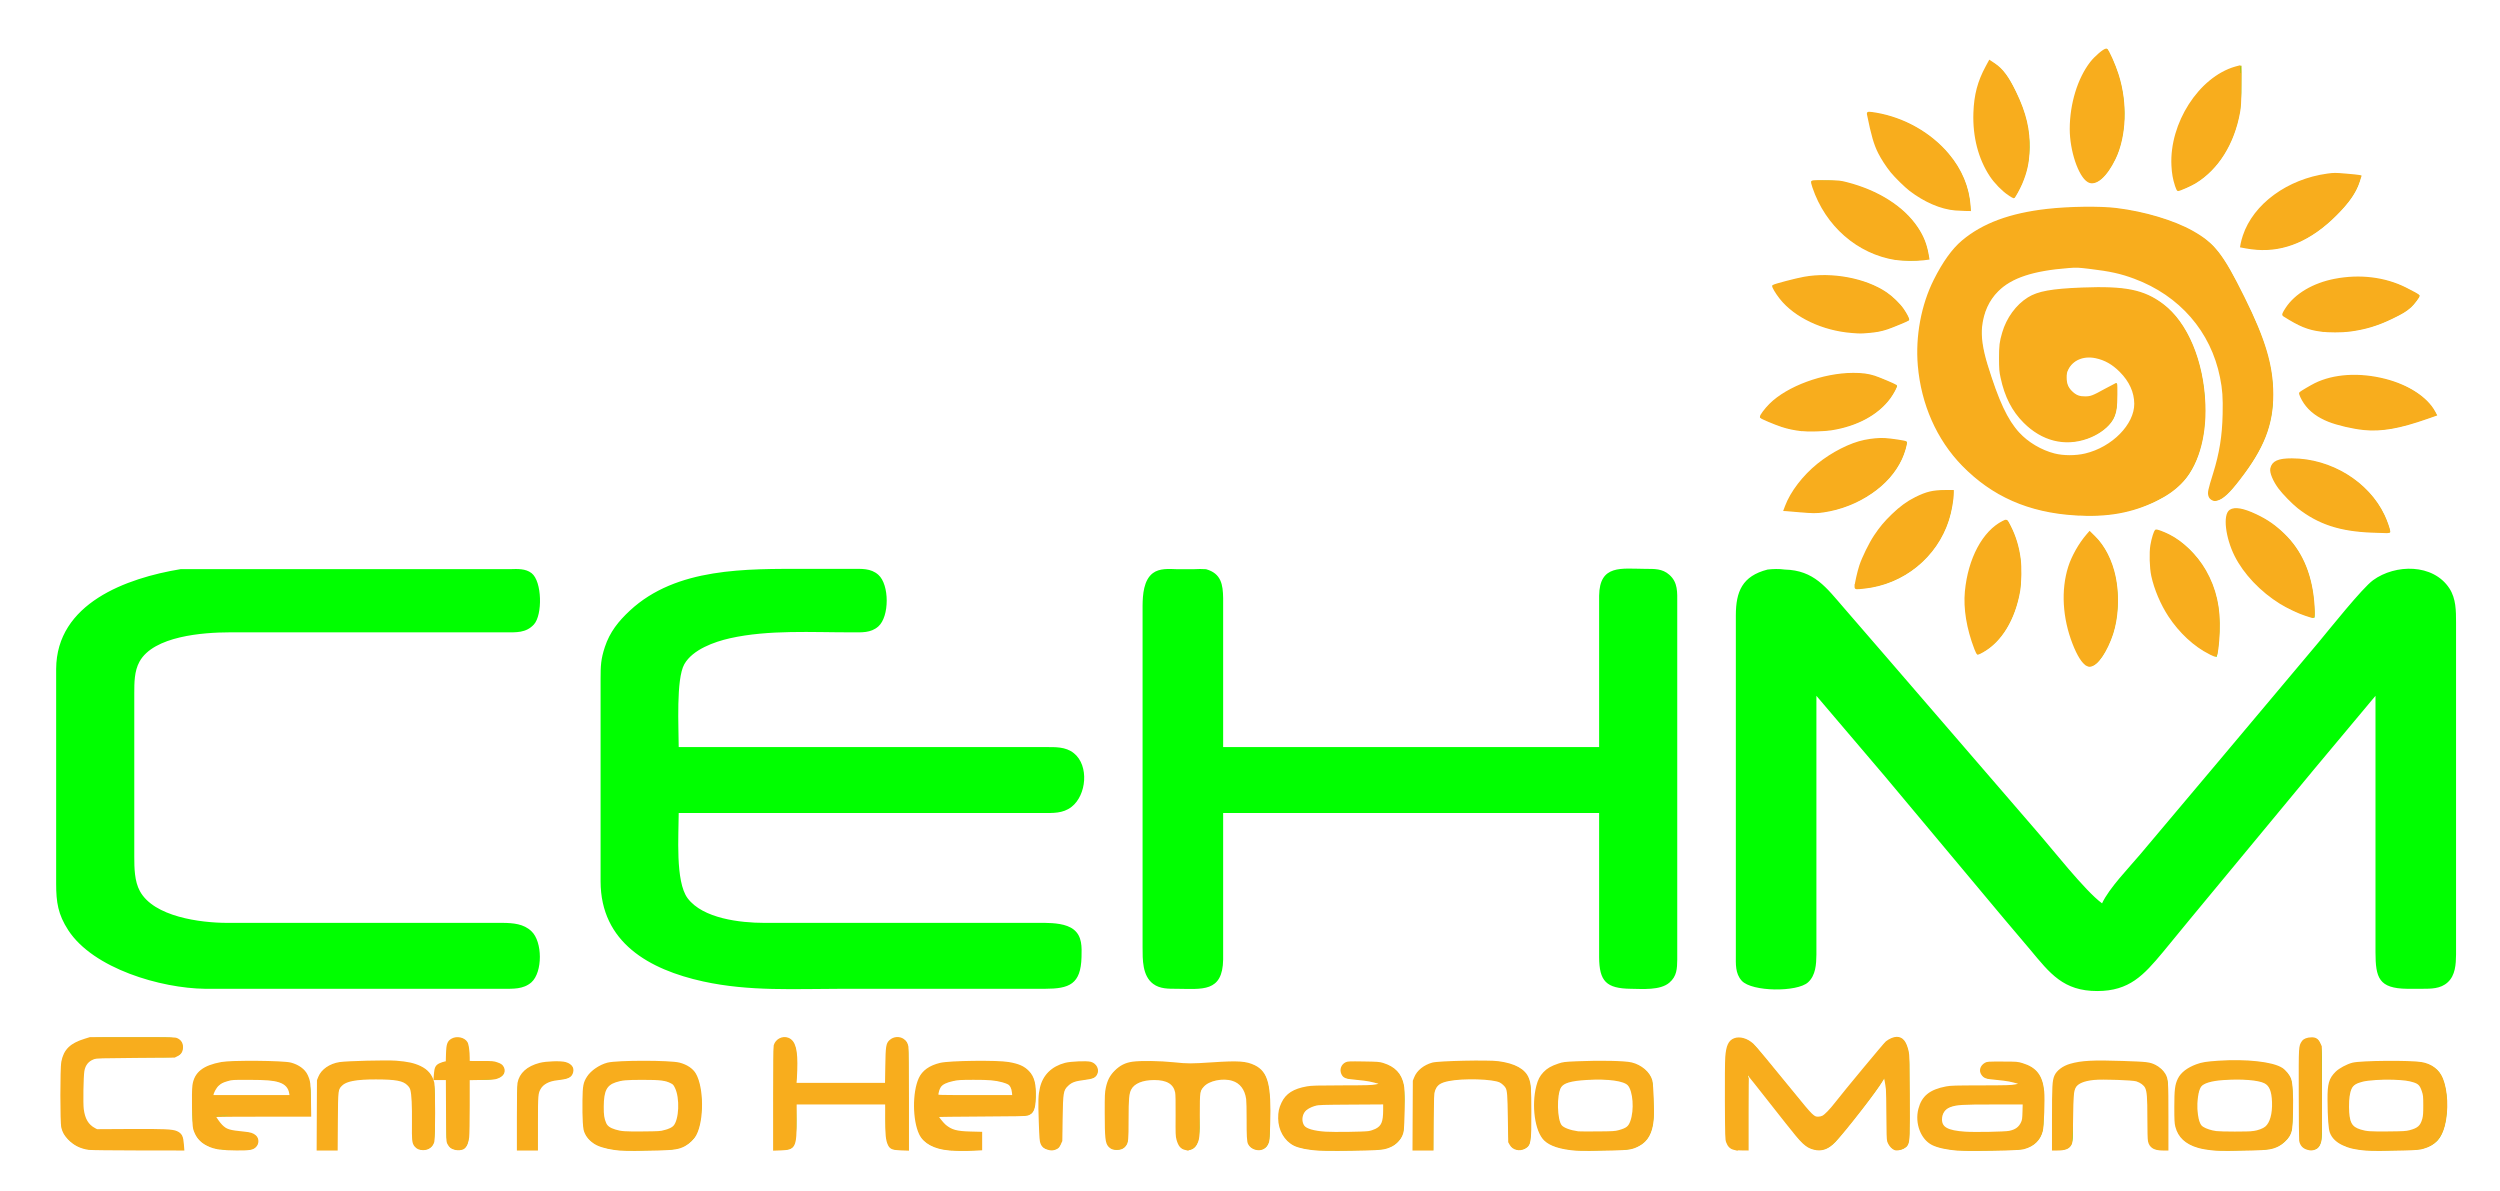 <?xml version="1.0" encoding="UTF-8" standalone="no"?>
<svg
   width="14.22in"
   height="6.777in"
   viewBox="0 0 1024 488"
   version="1.1"
   id="svg3"
   sodipodi:docname="logo.svg"
   inkscape:version="1.1.2 (76b9e6a115, 2022-02-25)"
   xmlns:inkscape="http://www.inkscape.org/namespaces/inkscape"
   xmlns:sodipodi="http://sodipodi.sourceforge.net/DTD/sodipodi-0.dtd"
   xmlns="http://www.w3.org/2000/svg"
   xmlns:svg="http://www.w3.org/2000/svg">
  <defs
     id="defs7">
    <linearGradient
       id="linearGradient2160"
       inkscape:swatch="solid">
      <stop
         style="stop-color:#f81d33;stop-opacity:1;"
         offset="0"
         id="stop2158" />
    </linearGradient>
  </defs>
  <sodipodi:namedview
     id="namedview5"
     pagecolor="#ffffff"
     bordercolor="#666666"
     borderopacity="1.0"
     inkscape:pageshadow="2"
     inkscape:pageopacity="0.0"
     inkscape:pagecheckerboard="0"
     inkscape:document-units="in"
     showgrid="false"
     inkscape:zoom="0.57875767"
     inkscape:cx="785.30277"
     inkscape:cy="258.31191"
     inkscape:window-width="1920"
     inkscape:window-height="1055"
     inkscape:window-x="1366"
     inkscape:window-y="0"
     inkscape:window-maximized="1"
     inkscape:current-layer="svg3" />
  <path
     id="Selection"
     fill="none"
     stroke="black"
     stroke-width="1"
     d="M 867.64,62.00            C 866.39,65.71 861.08,76.07 856.18,74.66              852.29,73.55 849.79,64.57 849.01,61.00              846.26,48.25 850.60,26.40 863.00,20.00              870.12,32.56 872.32,48.15 867.64,62.00 Z            M 826.22,39.00            C 832.77,52.93 833.49,67.81 825.00,81.00              810.63,73.26 806.48,52.94 809.67,38.00              810.79,32.73 812.38,29.62 815.00,25.00              820.88,27.92 823.52,33.26 826.22,39.00 Z            M 918.00,27.00            C 918.00,27.00 918.00,38.00 918.00,38.00              917.92,54.69 908.95,73.17 892.00,78.00              884.23,59.32 897.89,30.82 918.00,27.00 Z            M 807.00,86.00            C 803.99,86.00 800.96,86.12 798.00,85.48              785.35,82.78 773.31,71.85 768.47,60.00              766.92,56.19 765.78,50.14 765.00,46.00              785.50,47.72 806.80,64.39 807.00,86.00 Z            M 957.00,71.10            C 957.00,71.10 967.00,72.00 967.00,72.00              965.75,78.16 962.24,82.53 957.96,87.00              947.05,98.41 933.90,104.87 918.00,101.00              920.79,83.23 940.06,71.86 957.00,71.10 Z            M 753.00,74.22            C 769.19,76.99 788.38,88.16 790.00,106.00              767.72,109.99 747.80,95.49 742.00,74.22              745.67,74.00 749.36,73.86 753.00,74.22 Z            M 865.26,171.98            C 863.37,174.96 860.17,177.20 857.00,178.65              845.59,183.85 834.01,179.60 826.53,170.00              816.11,156.61 815.44,130.43 832.00,121.41              838.54,117.86 855.23,117.99 863.00,118.00              871.96,118.01 879.84,119.68 886.96,125.52              903.76,139.29 908.44,176.07 896.61,193.99              889.04,205.45 871.18,210.84 858.00,211.00              838.21,211.23 820.92,206.56 806.09,192.71              784.48,172.53 779.52,137.70 793.86,112.00              796.06,108.06 798.92,103.42 802.17,100.30              816.53,86.52 840.17,84.78 859.00,85.00              873.17,85.17 894.06,90.17 904.96,99.47              909.94,103.72 914.24,112.09 917.24,118.00              924.44,132.15 931.36,146.70 930.99,163.00              930.68,176.58 925.00,186.62 916.79,197.00              914.94,199.33 909.91,206.19 906.34,204.70              903.35,203.44 905.66,198.09 906.34,196.00              909.59,185.88 911.12,176.63 911.00,166.00              910.63,134.41 887.69,112.76 857.00,109.93              854.06,109.65 852.00,109.10 849.00,109.32              833.56,110.48 815.92,112.98 812.02,131.00              810.41,138.42 812.68,145.96 815.00,153.00              819.71,167.27 824.26,180.50 840.00,185.64              857.50,191.35 876.10,176.21 874.64,164.00              872.89,149.38 854.43,140.46 847.60,150.11              843.52,155.86 848.62,165.68 858.00,161.99              858.00,161.99 867.00,157.00 867.00,157.00              867.00,161.48 867.69,168.17 865.26,171.98 Z            M 746.00,113.01            C 759.60,112.71 776.24,117.50 782.00,131.00              778.01,132.69 773.25,134.97 769.00,135.68              753.72,138.23 732.97,131.74 726.00,117.00              733.31,115.08 738.09,113.19 746.00,113.01 Z            M 977.00,114.90            C 982.44,116.23 986.19,118.26 991.00,121.00              988.17,126.68 983.54,128.62 978.00,131.22              967.96,135.93 953.48,137.79 943.00,133.52              940.16,132.36 937.61,130.59 935.00,129.00              941.86,114.51 962.94,111.46 977.00,114.90 Z            M 760.00,153.01            C 767.58,153.19 770.33,155.13 777.00,158.00              770.20,173.94 748.58,178.88 733.00,175.48              728.99,174.61 724.79,172.61 721.00,171.00              726.79,159.31 747.57,152.73 760.00,153.01 Z            M 956.00,154.67            C 969.56,151.77 991.58,156.53 998.00,170.00              982.76,175.29 974.28,178.33 958.00,173.84              950.78,171.85 944.53,168.40 942.00,161.00              947.10,157.68 949.93,155.96 956.00,154.67 Z            M 764.00,180.46            C 770.80,179.12 774.38,179.79 781.00,181.00              778.33,197.98 759.19,209.33 743.00,209.96              743.00,209.96 731.00,209.00 731.00,209.00              734.82,195.91 750.76,183.08 764.00,180.46 Z            M 941.00,207.62            C 935.12,202.90 921.92,188.22 938.00,188.00              956.12,187.76 974.71,199.73 979.00,218.00              964.58,218.00 952.91,217.19 941.00,207.62 Z            M 790.00,201.79            C 793.34,200.84 796.57,201.00 800.00,201.00              799.93,222.87 781.88,240.93 760.00,241.00              761.33,225.14 774.30,206.25 790.00,201.79 Z            M 914.47,225.00            C 913.18,221.82 910.21,211.50 913.60,209.06              916.87,206.71 926.10,211.67 929.00,213.55              943.36,222.85 948.00,236.77 948.00,253.00              934.18,249.75 919.87,238.21 914.47,225.00 Z            M 805.08,246.00            C 805.08,234.21 810.20,217.64 822.00,213.00              833.97,232.31 826.26,261.57 810.00,268.00              807.10,261.38 805.08,253.27 805.08,246.00 Z            M 909.00,254.00            C 909.08,261.45 908.95,261.77 908.00,269.00              889.83,262.05 875.11,235.94 883.00,217.00              898.75,221.50 908.81,238.10 909.00,254.00 Z            M 865.56,259.00            C 864.52,262.50 860.32,272.80 856.06,272.80              852.30,272.80 848.97,263.06 848.04,260.00              843.50,245.13 845.09,229.55 856.00,218.00              867.36,226.95 869.48,245.83 865.56,259.00 Z            M 133.00,233.11            C 133.00,233.11 172.00,233.11 172.00,233.11              172.00,233.11 209.00,233.11 209.00,233.11              211.92,233.02 215.29,232.84 217.72,234.74              222.07,238.12 222.25,251.88 218.69,255.77              215.43,259.32 211.37,258.99 207.00,259.00              207.00,259.00 94.00,259.00 94.00,259.00              83.19,259.02 62.92,260.51 57.14,271.00              54.98,274.92 55.01,279.66 55.00,284.00              55.00,284.00 55.00,351.00 55.00,351.00              55.01,355.54 55.07,360.91 57.30,365.00              63.03,375.52 82.12,377.98 93.00,378.00              93.00,378.00 206.00,378.00 206.00,378.00              210.16,378.05 214.52,378.38 217.67,381.42              222.25,385.70 222.31,398.16 217.67,402.35              214.34,405.26 210.06,404.99 206.00,405.00              206.00,405.00 84.00,405.00 84.00,405.00              65.99,404.79 38.24,396.78 27.96,381.00              23.74,374.51 23.01,369.50 23.00,362.00              23.00,362.00 23.00,274.00 23.00,274.00              23.13,247.09 51.78,236.78 74.00,233.11              74.00,233.11 133.00,233.11 133.00,233.11 Z            M 281.65,367.91            C 287.91,376.26 303.27,377.98 313.00,378.00              313.00,378.00 389.00,378.00 389.00,378.00              389.00,378.00 428.00,378.00 428.00,378.00              431.70,378.05 436.76,378.35 439.77,380.72              443.31,383.50 443.09,387.94 442.99,392.00              442.71,403.15 438.01,404.98 428.00,405.00              428.00,405.00 345.00,405.00 345.00,405.00              325.69,405.00 306.99,406.16 288.00,401.99              265.95,397.14 246.04,386.06 246.00,361.00              246.00,361.00 246.00,278.00 246.00,278.00              246.01,272.81 246.08,270.04 247.75,265.00              249.79,258.84 253.30,254.47 258.00,250.09              277.07,232.35 305.74,233.00 330.00,233.00              330.00,233.00 349.00,233.00 349.00,233.00              352.85,233.01 356.67,232.67 359.77,235.43              364.34,239.48 364.34,252.52 359.77,256.57              356.67,259.33 352.85,258.99 349.00,259.00              332.71,259.03 314.86,257.87 299.00,261.42              292.60,262.86 283.70,266.03 280.30,272.04              276.85,278.14 278.00,298.19 278.00,306.00              278.00,306.00 428.00,306.00 428.00,306.00              432.14,306.01 436.43,305.74 439.87,308.51              446.18,313.59 445.04,325.72 438.90,330.49              435.33,333.26 431.25,332.99 427.00,333.00              427.00,333.00 278.00,333.00 278.00,333.00              278.00,341.85 276.53,361.07 281.65,367.91 Z            M 501.00,393.00            C 500.81,406.58 492.36,405.05 482.00,405.00              478.66,404.98 475.17,405.10 472.34,402.99              467.88,399.67 468.01,392.99 468.00,388.00              468.00,388.00 468.00,269.00 468.00,269.00              468.00,269.00 468.00,248.00 468.00,248.00              468.05,243.64 468.43,237.59 472.22,234.74              474.92,232.71 478.79,233.01 482.00,233.13              482.00,233.13 489.00,233.13 489.00,233.13              490.59,233.02 492.44,233.03 493.98,233.13              500.22,234.87 500.92,239.46 501.00,245.00              501.00,245.00 501.00,306.00 501.00,306.00              501.00,306.00 655.00,306.00 655.00,306.00              655.00,306.00 655.00,244.00 655.00,244.00              655.18,231.08 664.11,232.95 674.00,233.00              677.62,233.02 680.87,232.85 683.77,235.43              687.35,238.60 686.99,242.67 687.00,247.00              687.00,247.00 687.00,366.00 687.00,366.00              687.00,366.00 687.00,393.00 687.00,393.00              686.95,396.74 686.86,399.85 683.77,402.49              680.02,405.70 672.74,405.05 668.00,405.00              657.95,404.87 655.05,401.96 655.00,392.00              655.00,392.00 655.00,333.00 655.00,333.00              655.00,333.00 501.00,333.00 501.00,333.00              501.00,333.00 501.00,393.00 501.00,393.00 Z            M 744.00,338.00            C 744.00,338.00 744.00,391.00 744.00,391.00              743.95,394.95 743.72,399.49 740.58,402.35              736.12,406.43 717.58,406.25 713.43,401.72              710.67,398.71 711.01,394.79 711.00,391.00              711.00,391.00 711.00,269.00 711.00,269.00              711.00,269.00 711.00,252.00 711.00,252.00              711.02,242.34 713.58,235.93 724.00,233.28              726.15,233.03 728.79,232.94 731.00,233.28              743.09,233.57 748.02,240.64 755.28,249.00              755.28,249.00 772.58,269.00 772.58,269.00              772.58,269.00 833.85,340.00 833.85,340.00              840.46,347.52 853.95,364.84 861.00,370.00              863.90,363.76 871.92,355.52 876.58,350.00              876.58,350.00 908.58,312.00 908.58,312.00              908.58,312.00 949.75,263.00 949.75,263.00              954.17,257.70 967.54,240.89 972.01,237.64              981.15,230.98 996.63,230.80 1003.28,241.00              1006.01,245.20 1005.99,250.19 1006.00,255.00              1006.00,255.00 1006.00,370.00 1006.00,370.00              1006.00,370.00 1006.00,391.00 1006.00,391.00              1005.95,394.95 1005.72,399.49 1002.58,402.35              999.63,405.05 995.74,404.98 992.00,405.00              992.00,405.00 986.00,405.00 986.00,405.00              974.36,404.86 973.02,400.53 973.00,390.00              973.00,390.00 973.00,377.00 973.00,377.00              973.00,377.00 973.00,285.00 973.00,285.00              973.00,285.00 947.92,315.00 947.92,315.00              947.92,315.00 897.42,376.00 897.42,376.00              897.42,376.00 885.92,390.00 885.92,390.00              878.02,399.46 872.21,405.92 859.00,405.92              845.18,405.92 839.70,398.75 831.59,389.00              831.59,389.00 820.59,376.00 820.59,376.00              820.59,376.00 772.08,318.00 772.08,318.00              772.08,318.00 744.00,285.00 744.00,285.00              744.00,285.00 744.00,338.00 744.00,338.00 Z            M 41.00,471.00            C 36.14,470.94 31.84,470.45 28.23,466.78              24.67,463.17 25.01,459.65 25.00,455.00              25.00,455.00 25.00,441.00 25.00,441.00              25.01,432.27 26.48,427.73 36.00,425.53              38.38,424.98 40.58,425.01 43.00,425.00              43.00,425.00 68.00,425.00 68.00,425.00              70.95,425.06 74.71,425.00 74.71,429.00              74.71,430.16 74.33,431.24 73.40,431.98              71.82,433.23 67.98,433.00 66.00,433.00              66.00,433.00 44.00,433.00 44.00,433.00              41.42,433.04 38.42,433.00 36.31,434.74              33.78,436.83 34.02,440.04 34.00,443.00              33.96,449.61 31.91,460.32 40.00,462.86              41.83,463.08 45.04,463.00 47.00,462.86              47.00,462.86 67.00,462.86 67.00,462.86              69.15,463.03 72.52,462.89 74.01,464.74              75.18,466.19 74.98,469.21 75.00,471.00              75.00,471.00 41.00,471.00 41.00,471.00 Z            M 184.02,426.60            C 185.80,424.36 190.15,424.76 191.40,427.31              192.17,428.88 192.00,433.13 192.00,435.00              195.12,435.00 204.88,433.92 206.16,437.28              208.58,443.69 195.18,442.00 192.00,442.00              192.00,442.00 192.00,462.00 192.00,462.00              191.99,466.02 192.38,472.23 186.14,470.67              182.33,469.71 183.01,465.04 183.00,462.00              183.00,462.00 183.00,442.00 183.00,442.00              183.00,442.00 178.00,442.00 178.00,442.00              178.17,437.21 177.97,435.88 183.00,435.00              183.00,432.86 182.70,428.27 184.02,426.60 Z            M 317.00,433.00            C 317.02,430.10 316.57,426.23 320.14,425.33              328.53,423.23 326.00,439.24 326.00,444.00              326.00,444.00 363.00,444.00 363.00,444.00              363.00,440.80 362.59,429.55 363.74,427.29              365.02,424.77 369.19,424.34 370.98,426.60              372.15,428.08 371.99,431.18 372.00,433.00              372.00,433.00 372.00,471.00 372.00,471.00              370.05,470.99 366.28,471.26 364.74,470.01              362.06,467.84 363.00,455.63 363.00,452.00              363.00,452.00 326.00,452.00 326.00,452.00              326.00,455.48 326.92,467.99 324.40,469.98              322.81,471.24 318.99,470.99 317.00,471.00              317.00,471.00 317.00,433.00 317.00,433.00 Z            M 708.74,470.01            C 706.62,468.30 707.00,463.50 707.00,461.00              707.00,461.00 707.00,437.00 707.00,437.00              707.01,432.24 706.54,423.84 713.99,425.47              717.71,426.29 720.33,430.21 722.61,433.00              722.61,433.00 736.58,450.00 736.58,450.00              738.12,451.89 741.90,457.17 744.07,457.80              747.34,458.76 750.83,453.21 752.60,451.00              752.60,451.00 772.09,427.31 772.09,427.31              780.45,420.61 781.99,429.90 782.00,436.00              782.00,436.00 782.00,463.00 782.00,463.00              781.99,464.81 782.15,467.93 780.98,469.40              779.88,470.78 773.19,473.87 773.00,464.00              772.88,457.06 773.83,447.44 772.00,441.00              769.06,446.58 758.45,459.56 754.00,465.00              751.02,468.63 748.23,471.91 743.00,470.68              738.88,469.71 735.93,465.16 733.40,462.00              733.40,462.00 716.00,440.00 716.00,440.00              716.00,440.00 716.00,471.00 716.00,471.00              714.05,470.99 710.28,471.26 708.74,470.01 Z            M 951.00,435.00            C 951.00,435.00 951.00,464.00 951.00,464.00              950.92,467.86 950.31,471.96 945.14,470.67              941.85,469.84 942.06,466.74 942.00,464.00              942.00,464.00 942.00,438.00 942.00,438.00              942.00,434.01 941.20,429.37 943.60,426.02              951.37,422.79 950.99,429.61 951.00,435.00 Z            M 102.85,464.31            C 104.86,464.92 106.20,466.56 105.34,468.70              104.29,471.34 100.31,470.98 98.00,471.00              92.44,471.03 85.68,471.07 81.57,466.61              78.03,462.76 78.99,455.03 79.00,450.00              79.00,447.20 78.79,443.60 80.17,441.10              84.72,432.91 102.78,434.99 111.00,435.00              115.48,435.01 120.07,434.85 123.77,437.85              128.45,441.63 127.00,451.45 127.00,457.00              127.00,457.00 88.00,457.00 88.00,457.00              92.30,465.78 97.83,462.80 102.85,464.31 Z            M 130.00,447.00            C 130.06,443.25 130.05,440.42 133.23,437.85              136.93,434.85 141.52,435.01 146.00,435.00              154.37,434.99 172.33,432.62 176.69,441.04              178.18,443.92 178.00,447.82 178.00,451.00              178.01,454.29 178.41,466.43 177.26,468.71              175.98,471.23 171.81,471.66 170.02,469.40              168.77,467.81 169.00,463.99 169.00,462.00              168.99,458.49 169.58,447.82 167.98,445.28              166.65,443.17 164.31,442.51 162.00,442.19              157.45,441.56 142.77,441.08 139.74,444.51              137.68,446.84 138.00,451.06 138.00,454.00              138.00,454.00 138.00,471.00 138.00,471.00              138.00,471.00 130.00,471.00 130.00,471.00              130.00,471.00 130.00,447.00 130.00,447.00 Z            M 212.00,448.00            C 212.06,444.22 212.13,441.20 215.23,438.51              218.73,435.46 225.49,434.66 229.98,435.06              232.51,435.28 235.64,436.44 234.34,439.70              232.76,443.68 225.57,440.29 221.60,445.28              219.71,447.65 220.01,451.13 220.00,454.00              220.00,454.00 220.00,471.00 220.00,471.00              220.00,471.00 212.00,471.00 212.00,471.00              212.00,471.00 212.00,448.00 212.00,448.00 Z            M 272.00,435.00            C 276.14,435.05 280.45,435.34 283.67,438.42              288.56,443.24 288.45,461.84 283.67,466.78              279.64,471.05 274.43,470.99 269.00,471.00              261.44,471.01 248.09,472.36 242.23,467.35              239.09,464.68 239.06,461.80 239.00,458.00              238.86,447.58 236.86,439.42 249.00,435.53              254.39,434.64 266.06,434.93 272.00,435.00 Z            M 378.28,466.78            C 373.60,461.89 373.47,444.10 378.28,439.27              382.35,435.18 388.62,435.01 394.00,435.00              400.74,434.99 414.62,433.78 419.89,437.70              421.47,438.87 422.54,440.18 423.26,442.02              424.29,444.63 424.76,454.11 422.40,455.98              420.92,457.15 417.82,456.99 416.00,457.00              416.00,457.00 384.00,457.00 384.00,457.00              388.32,464.57 394.18,463.99 402.00,464.00              402.00,464.00 402.00,471.00 402.00,471.00              394.69,471.00 383.69,472.44 378.28,466.78 Z            M 447.57,435.52            C 449.66,436.62 450.21,439.48 448.39,440.98              446.12,442.85 440.03,440.97 436.60,445.28              434.19,448.30 435.01,457.95 435.00,462.00              434.99,466.02 435.38,472.23 429.14,470.67              425.57,469.77 426.02,465.90 426.00,463.00              425.92,451.51 422.83,438.98 437.00,435.52              439.43,435.13 445.42,434.49 447.57,435.52 Z            M 488.00,436.07            C 488.00,436.07 505.00,435.00 505.00,435.00              509.50,435.06 514.24,435.52 517.28,439.34              520.88,443.87 520.01,455.22 520.00,461.00              520.00,463.26 520.25,467.63 518.83,469.43              517.06,471.66 512.84,471.22 511.60,468.69              510.59,466.63 511.05,455.09 511.00,452.00              510.75,438.71 496.58,441.27 493.31,444.43              490.64,447.02 491.01,450.60 491.00,454.00              490.99,458.70 493.29,472.71 485.14,470.67              480.37,469.47 482.01,457.02 482.00,453.00              481.99,450.31 482.32,446.64 480.40,444.51              477.00,440.74 466.72,441.35 463.60,445.28              461.19,448.30 462.01,457.95 462.00,462.00              461.99,465.47 462.71,470.40 457.99,470.80              456.56,470.93 455.10,470.60 454.17,469.43              452.75,467.63 453.00,463.26 453.00,461.00              452.98,451.03 450.61,439.63 462.00,435.56              472.78,433.67 485.15,436.38 488.00,436.07 Z            M 551.31,441.40            C 548.78,440.15 548.78,436.85 551.31,435.36              552.85,434.84 557.17,434.98 559.00,435.36              561.13,435.03 562.88,435.06 565.00,435.36              577.47,437.88 575.05,448.26 575.00,458.00              574.98,461.48 575.19,464.88 572.57,467.58              569.13,471.13 563.55,470.99 559.00,471.00              551.83,471.01 535.88,472.10 530.04,469.00              521.84,464.65 522.09,451.65 529.10,447.41              537.50,442.35 555.66,446.94 566.00,444.00              557.45,441.23 553.28,442.37 551.31,441.40 Z            M 579.00,447.00            C 579.06,443.25 579.05,440.42 582.23,437.85              585.93,434.85 590.52,435.01 595.00,435.00              603.37,434.99 621.33,432.62 625.69,441.04              627.18,443.92 627.00,447.82 627.00,451.00              627.01,454.29 627.41,466.43 626.26,468.71              624.98,471.23 620.81,471.66 619.02,469.40              617.77,467.81 618.00,463.99 618.00,462.00              617.99,458.49 618.58,447.82 616.98,445.28              615.65,443.17 613.31,442.51 611.00,442.19              606.45,441.56 591.77,441.08 588.74,444.51              586.68,446.84 587.00,451.06 587.00,454.00              587.00,454.00 587.00,471.00 587.00,471.00              587.00,471.00 579.00,471.00 579.00,471.00              579.00,471.00 579.00,447.00 579.00,447.00 Z            M 668.00,435.46            C 670.49,435.96 672.98,437.29 674.69,439.21              676.91,441.71 676.94,443.85 677.00,447.00              677.16,456.06 679.37,467.70 668.00,470.47              665.51,471.08 662.57,471.00 660.00,471.00              652.23,471.01 639.29,472.36 633.14,467.35              627.64,462.87 627.49,445.58 631.70,440.21              633.88,437.42 636.77,436.49 640.00,435.46              644.16,434.85 664.26,434.53 668.00,435.46 Z            M 813.31,441.40            C 810.78,440.15 810.78,436.85 813.31,435.60              814.85,434.84 819.17,434.98 821.00,435.00              823.50,435.03 825.54,435.08 828.00,435.68              839.23,438.42 837.12,448.97 837.00,458.00              836.95,461.47 836.87,464.74 834.35,467.44              830.88,471.17 825.66,470.99 821.00,471.00              813.19,471.01 797.42,472.32 791.04,468.47              784.04,464.24 783.84,451.59 791.04,447.41              799.88,442.29 817.46,447.00 828.00,444.00              819.45,441.23 815.28,442.37 813.31,441.40 Z            M 841.00,449.00            C 841.00,446.22 840.79,442.58 842.17,440.11              846.20,432.90 864.48,434.99 872.00,435.00              876.25,435.01 881.26,434.86 884.77,437.70              888.41,440.64 887.99,444.80 888.00,449.00              888.00,449.00 888.00,471.00 888.00,471.00              886.17,470.98 883.09,471.16 881.60,469.98              879.62,468.41 880.00,464.30 880.00,462.00              879.99,458.49 880.58,447.82 878.98,445.28              876.67,441.61 870.78,442.01 867.00,442.00              862.42,441.99 852.75,440.95 850.02,445.28              848.33,447.96 849.07,460.17 849.00,464.00              848.96,465.95 849.10,468.63 847.40,469.98              845.91,471.16 842.83,470.98 841.00,471.00              841.00,471.00 841.00,449.00 841.00,449.00 Z            M 935.77,438.42            C 937.23,439.75 938.05,441.11 938.57,443.00              939.23,445.40 939.23,460.60 938.57,463.00              938.05,464.89 937.23,466.25 935.77,467.58              931.94,471.10 926.84,470.99 922.00,471.00              914.16,471.01 901.37,472.37 895.13,467.35              890.67,463.77 891.01,459.16 891.00,454.00              890.98,443.81 890.88,438.85 902.00,435.53              909.23,434.35 930.42,433.50 935.77,438.42 Z            M 987.00,435.00            C 991.22,435.05 995.28,435.34 998.43,438.56              1003.67,443.88 1003.54,462.60 997.86,467.58              993.86,471.09 988.96,470.99 984.00,471.00              976.44,471.01 963.09,472.36 957.23,467.35              954.09,464.68 954.06,461.80 954.00,458.00              953.85,447.11 951.38,439.30 964.00,435.53              969.38,434.65 981.07,434.93 987.00,435.00 Z            M 116.69,444.14            C 114.14,442.29 109.07,442.04 106.00,442.00              99.15,441.92 88.48,440.38 87.00,449.00              87.00,449.00 119.00,449.00 119.00,449.00              118.63,446.84 118.66,445.56 116.69,444.14 Z            M 248.67,445.30            C 246.34,448.06 246.21,458.65 248.67,461.28              251.28,463.92 257.55,463.98 261.00,464.00              265.01,464.02 272.38,464.26 275.69,461.86              279.13,459.37 278.97,446.46 275.69,443.85              272.28,441.15 259.48,441.85 255.00,442.30              252.56,442.84 250.30,443.22 248.67,445.30 Z            M 413.43,444.16            C 411.84,442.85 407.08,442.23 405.00,442.09              400.58,441.78 388.67,441.29 385.60,444.56              384.26,445.98 384.29,447.24 384.00,449.00              384.00,449.00 415.00,449.00 415.00,449.00              414.85,447.17 415.00,445.46 413.43,444.16 Z            M 639.60,444.72            C 637.26,447.10 637.26,458.90 639.60,461.28              642.16,463.89 648.54,463.98 652.00,464.00              655.95,464.02 663.34,464.28 666.63,461.86              670.01,459.29 670.10,446.52 666.63,443.93              663.16,441.26 650.53,441.85 646.00,442.30              643.85,442.73 641.22,443.08 639.60,444.72 Z            M 901.60,444.72            C 899.20,447.16 899.20,458.84 901.60,461.28              904.16,463.89 910.54,463.98 914.00,464.00              917.99,464.02 924.48,464.34 927.85,462.07              931.97,459.30 932.50,447.00 928.57,443.93              925.13,441.25 912.47,441.85 908.00,442.30              905.85,442.73 903.22,443.08 901.60,444.72 Z            M 963.67,444.72            C 961.34,447.22 961.17,458.81 963.67,461.28              966.16,463.89 972.54,463.98 976.00,464.00              980.01,464.02 987.38,464.26 990.69,461.86              994.14,459.36 994.06,446.49 990.69,443.93              987.16,441.26 974.53,441.85 970.00,442.30              967.86,442.73 965.33,443.07 963.67,444.72 Z            M 546.00,452.00            C 541.64,452.06 533.68,452.21 533.20,458.00              533.07,459.49 533.41,460.86 534.57,461.86              537.88,464.70 550.43,464.02 555.00,464.00              558.28,463.98 563.01,464.14 565.40,461.49              567.43,459.24 567.00,454.87 567.00,452.00              567.00,452.00 546.00,452.00 546.00,452.00 Z            M 808.00,452.00            C 805.12,452.04 799.67,452.28 797.31,453.98              794.97,455.68 794.23,459.85 796.57,461.86              799.87,464.70 812.43,464.02 817.00,464.00              820.28,463.98 824.89,464.18 827.26,461.49              829.33,459.15 828.99,454.94 829.00,452.00              829.00,452.00 808.00,452.00 808.00,452.00 Z"
     style="fill:#00ff00;fill-opacity:1;stroke-width:0;stroke-miterlimit:4;stroke-dasharray:none" />
  <path
     style="fill:#F8AD1D;fill-opacity:1;stroke:#F8AD1D;stroke-width:1.2;stroke-miterlimit:4;stroke-dasharray:none"
     d="m 48.612,627.385 c -4.567,-0.65 -8.073,-2.426 -11.093,-5.617 -1.931,-2.041 -2.793,-3.559 -3.447,-6.068 -0.663,-2.547 -0.666,-32.245 -0.004,-35.709 1.238,-6.47 4.585,-9.746 12.423,-12.159 l 2.726,-0.839 23.17,-7.2e-4 c 22.567,-6.9e-4 23.202,0.015 24.378,0.605 1.702,0.854 2.578,2.287 2.578,4.214 0,2.186 -0.766,3.491 -2.595,4.418 l -1.494,0.757 -21.202,0.164 c -18.751,0.145 -21.377,0.222 -22.718,0.671 -3.28,1.098 -5.258,3.476 -5.856,7.04 -0.511,3.047 -0.75,17.793 -0.338,20.899 0.738,5.565 2.675,8.816 6.464,10.842 l 1.247,0.667 17.87,-0.1 c 18.811,-0.105 23.422,0.094 25.688,1.113 2.418,1.087 3.098,2.424 3.423,6.728 l 0.204,2.708 -24.804,-0.037 c -13.642,-0.02 -25.622,-0.153 -26.621,-0.296 z"
     id="path5963"
     transform="matrix(0.75,0,0,0.75,0,-7.2893897e-4)" />
  <path
     style="fill:#f8ad1d;fill-opacity:1;stroke:none;stroke-width:1.2;stroke-miterlimit:4;stroke-dasharray:none;stroke-opacity:1"
     d="m 70.571,627.408 c -25.282,-0.191 -24.315,-0.116 -28.319,-2.205 -2.307,-1.203 -6.162,-5.005 -7.072,-6.973 -1.061,-2.294 -1.199,-3.664 -1.409,-13.986 -0.267,-13.118 0.154,-23.849 1.037,-26.45 1.665,-4.902 4.743,-7.492 11.556,-9.724 l 2.901,-0.95 23.298,0.086 c 7.761,0.029 12.961,0.053 16.481,0.095 6.288,0.075 7.215,0.208 7.799,0.528 1.359,0.743 2.156,2.23 2.276,3.753 0.098,1.245 -0.255,2.513 -1.123,3.419 -1.756,1.833 -1.077,1.776 -24.559,2.052 l -21.515,0.252 -1.723,0.843 c -2.027,0.991 -3.634,2.745 -4.312,4.703 -0.7,2.021 -1.051,7.045 -1.056,15.121 -0.005,7.666 0.333,10.37 1.663,13.31 1.049,2.317 2.11,3.563 4.196,4.926 l 1.855,1.212 19.235,0.009 c 10.579,0.005 20.221,0.137 21.426,0.294 3.019,0.392 4.608,1.086 5.51,2.995 0.554,1.173 0.849,2.805 1.055,5.107 l 0.17,1.893 -3.251,-0.068 c -0.392,-0.008 -1.262,-0.02 -2.514,-0.034 -4.464,-0.051 -13.783,-0.133 -23.604,-0.207 z"
     id="path6076"
     sodipodi:nodetypes="cssssscsssssscssssscssssccscc"
     transform="matrix(0.75,0,0,0.75,0,-7.2893897e-4)" />
  <path
     style="fill:#f8ad1d;fill-opacity:1;stroke:#f8ad1d;stroke-width:1.2;stroke-miterlimit:4;stroke-dasharray:none"
     d="m 120.395,627.274 c -3.383,-0.537 -4.811,-0.969 -7.231,-2.187 -3.606,-1.816 -5.866,-4.579 -7.078,-8.652 -0.62,-2.086 -0.915,-19.972 -0.39,-23.684 0.957,-6.771 5.482,-10.368 15.305,-12.166 5.658,-1.036 33.697,-0.8 37.808,0.318 4.078,1.109 7.293,3.463 8.626,6.317 1.513,3.239 1.669,4.407 1.8,13.467 l 0.124,8.556 h -26.072 c -14.34,0 -26.072,0.084 -26.072,0.188 0,0.555 2.387,3.988 3.654,5.255 2.623,2.623 4.151,3.101 12.564,3.929 3.326,0.327 4.71,0.777 5.959,1.934 1.492,1.383 1.507,3.868 0.033,5.407 -1.422,1.485 -3.085,1.766 -10.225,1.733 -3.517,-0.017 -7.469,-0.202 -8.804,-0.414 z m 38.179,-30.071 c -0.481,-3.389 -2.491,-5.61 -6.078,-6.718 -3.371,-1.041 -6.865,-1.328 -16.502,-1.357 -8.752,-0.026 -9.363,0.009 -11.613,0.661 -2.918,0.845 -3.824,1.304 -5.413,2.736 -1.282,1.156 -2.963,4.238 -2.963,5.435 l -2.4e-4,0.681 h 21.387 21.387 z"
     id="path6115"
     transform="matrix(0.75,0,0,0.75,0,-7.2893897e-4)" />
  <path
     style="fill:#f8ad1d;fill-opacity:1;stroke:#f8ad1d;stroke-width:1.2;stroke-miterlimit:4;stroke-dasharray:none"
     d="m 173.615,608.864 0.087,-18.854 0.709,-1.756 c 1.546,-3.831 5.931,-6.839 11.129,-7.634 4.037,-0.617 25.652,-1.152 30.717,-0.76 6.287,0.487 9.771,1.248 13.185,2.882 3.875,1.853 6.138,4.587 7.146,8.631 0.595,2.387 0.604,30.107 0.011,32.105 -0.756,2.546 -2.786,4.035 -5.501,4.035 -1.875,0 -3.265,-0.593 -4.213,-1.797 -1.276,-1.622 -1.396,-2.777 -1.304,-12.572 0.088,-9.44 -0.196,-15.287 -0.875,-17.982 -0.277,-1.1 -0.753,-1.875 -1.781,-2.904 -2.596,-2.596 -6.592,-3.355 -17.724,-3.365 -10.74,-0.01 -16.288,1.033 -18.788,3.533 -2.379,2.379 -2.378,2.372 -2.494,19.921 l -0.102,15.371 h -5.144 -5.144 z"
     id="path6154"
     transform="matrix(0.75,0,0,0.75,0,-7.2893897e-4)" />
  <path
     style="fill:#f8ad1d;fill-opacity:1;stroke:#f8ad1d;stroke-width:1.2;stroke-miterlimit:4;stroke-dasharray:none"
     d="m 248.285,627.305 c -1.697,-0.475 -2.48,-1.12 -3.364,-2.768 -0.639,-1.192 -0.651,-1.492 -0.735,-18.248 l -0.085,-17.037 h -3.367 -3.367 l 0.201,-2.615 c 0.269,-3.504 0.799,-4.552 2.744,-5.432 0.845,-0.382 2.03,-0.784 2.635,-0.894 l 1.099,-0.199 0.126,-4.444 c 0.152,-5.349 0.632,-6.733 2.749,-7.931 2.588,-1.465 6.513,-0.606 7.869,1.722 0.62,1.064 1.136,4.816 1.139,8.285 l 0.002,2.272 6.739,0.005 c 6.399,0.005 6.846,0.043 8.854,0.757 1.641,0.584 2.269,0.983 2.802,1.781 1.54,2.309 0.524,4.603 -2.582,5.827 -1.577,0.621 -2.349,0.692 -8.771,0.803 l -7.042,0.121 -0.002,14.586 c -0.001,8.022 -0.134,15.733 -0.295,17.136 -0.324,2.815 -1.22,4.969 -2.428,5.837 -1.024,0.736 -3.174,0.927 -4.922,0.438 z"
     id="path6193"
     transform="matrix(0.75,0,0,0.75,0,-7.2893897e-4)" />
  <path
     style="fill:#f8ad1d;fill-opacity:1;stroke:#f8ad1d;stroke-width:1.2;stroke-miterlimit:4;stroke-dasharray:none"
     d="m 282.889,610.509 c 0,-11.12 0.117,-17.84 0.33,-18.994 0.947,-5.122 4.932,-8.71 11.634,-10.474 3.483,-0.917 11.421,-1.165 13.931,-0.435 3.333,0.969 4.561,3.138 3.291,5.813 -0.802,1.69 -2.659,2.374 -8.125,2.991 -4.27,0.482 -7.599,2.255 -9.125,4.859 -1.542,2.631 -1.628,3.642 -1.633,19.137 l -0.005,14.311 h -5.149 -5.149 z"
     id="path6232"
     transform="matrix(0.75,0,0,0.75,0,-7.2893897e-4)" />
  <path
     style="fill:#f8ad1d;fill-opacity:1;stroke:#f8ad1d;stroke-width:1.2;stroke-miterlimit:4;stroke-dasharray:none"
     d="m 339.225,627.817 c -4.938,-0.353 -10.037,-1.479 -12.932,-2.857 -2.616,-1.245 -5.015,-3.525 -6.164,-5.859 -0.845,-1.716 -0.969,-2.339 -1.245,-6.261 -0.169,-2.396 -0.253,-7.695 -0.186,-11.776 0.133,-8.195 0.408,-9.654 2.407,-12.793 1.995,-3.131 6.635,-6.295 10.787,-7.354 5.249,-1.34 34.007,-1.344 39.114,-0.006 3.918,1.027 7.003,3.098 8.515,5.719 4.279,7.413 4.397,25.159 0.219,32.996 -1.078,2.023 -3.658,4.535 -5.905,5.751 -3.114,1.685 -5.505,2.069 -14.621,2.349 -8.076,0.248 -17.204,0.29 -19.99,0.091 z m 23.676,-10.027 c 2.708,-0.741 4.377,-1.54 5.31,-2.54 3.279,-3.516 3.799,-15.659 0.918,-21.454 -0.873,-1.755 -1.163,-2.061 -2.678,-2.819 -3.011,-1.507 -5.781,-1.838 -15.414,-1.843 -9.016,-0.005 -11.568,0.228 -14.932,1.361 -5.256,1.771 -6.924,5.055 -6.981,13.75 -0.032,4.771 0.252,6.695 1.375,9.304 0.784,1.823 2.382,2.974 5.395,3.888 3.346,1.015 5.287,1.152 15.144,1.069 8.6,-0.072 9.77,-0.142 11.864,-0.716 z"
     id="path6271"
     transform="matrix(0.75,0,0,0.75,0,-7.2893897e-4)" />
  <path
     style="fill:#f8ad1d;fill-opacity:1;stroke:#f8ad1d;stroke-width:1.2;stroke-miterlimit:4;stroke-dasharray:none"
     d="m 422.822,599.965 c 10e-4,-18.206 0.11,-28.215 0.315,-28.952 0.854,-3.076 4.322,-4.858 7.206,-3.704 3.606,1.443 4.834,6.147 4.464,17.097 -0.115,3.415 -0.284,6.516 -0.376,6.891 l -0.167,0.681 h 24.831 24.831 l 0.158,-9.616 c 0.18,-10.993 0.38,-12.294 2.14,-13.907 1.916,-1.755 4.841,-2.012 6.907,-0.606 1.405,0.957 2.035,1.963 2.379,3.802 0.191,1.021 0.306,11.825 0.306,28.886 v 27.254 l -3.71,-0.138 c -4.521,-0.169 -5.67,-0.614 -6.612,-2.56 -1.151,-2.377 -1.468,-5.437 -1.479,-14.261 l -0.011,-8.253 -24.76,3e-4 -24.76,3e-4 -0.004,9.01 c -0.007,14.79 -0.499,15.785 -7.947,16.063 l -3.71,0.138 0.002,-27.826 z"
     id="path6310"
     transform="matrix(0.75,0,0,0.75,0,-7.2893897e-4)" />
  <path
     style="fill:#f8ad1d;fill-opacity:1;stroke:#f8ad1d;stroke-width:1.2;stroke-miterlimit:4;stroke-dasharray:none"
     d="m 518.294,627.696 c -7.964,-0.77 -13.5,-3.756 -15.766,-8.504 -3.587,-7.515 -3.69,-22.558 -0.207,-30.166 1.811,-3.955 5.499,-6.587 11.177,-7.975 5.039,-1.232 30.97,-1.555 37.306,-0.464 5.427,0.934 8.216,2.169 10.717,4.746 2.824,2.91 3.845,6.957 3.572,14.164 -0.236,6.231 -1.112,8.236 -4.008,9.172 -0.937,0.303 -6.656,0.416 -25.215,0.498 -13.202,0.058 -24.001,0.202 -23.999,0.318 0.011,0.516 3.066,4.295 4.27,5.281 3.448,2.825 6.24,3.59 13.822,3.786 l 5.83,0.151 v 4.461 4.461 l -3.682,0.198 c -4.581,0.246 -10.52,0.192 -13.818,-0.127 z m 34.972,-31.011 c -0.223,-2.388 -1.071,-4.139 -2.401,-4.962 -0.55,-0.34 -2.02,-0.893 -3.265,-1.23 -4.102,-1.108 -7.346,-1.388 -15.895,-1.375 -7.199,0.011 -8.536,0.091 -11.171,0.663 -3.799,0.825 -6.028,1.902 -7.154,3.456 -0.796,1.099 -1.514,3.382 -1.514,4.813 0,0.58 0.377,0.591 20.791,0.591 h 20.791 z"
     id="path6349"
     transform="matrix(0.75,0,0,0.75,0,-7.2893897e-4)" />
  <path
     style="fill:#f8ad1d;fill-opacity:1;stroke:#f8ad1d;stroke-width:1.2;stroke-miterlimit:4;stroke-dasharray:none"
     d="m 572.285,627.296 c -1.908,-0.598 -2.761,-1.31 -3.41,-2.848 -0.531,-1.259 -0.644,-2.65 -0.971,-12.001 -0.397,-11.353 -0.295,-14.345 0.625,-18.311 1.549,-6.675 6.157,-11.23 13.262,-13.111 2.965,-0.785 11.723,-1.145 13.788,-0.567 2.907,0.814 4.357,3.929 2.924,6.28 -0.863,1.415 -2.058,1.892 -6.016,2.398 -5.576,0.714 -7.399,1.364 -9.544,3.403 -2.78,2.643 -2.982,3.804 -3.201,18.368 l -0.182,12.115 -0.82,1.751 c -0.681,1.454 -1.041,1.851 -2.12,2.341 -1.49,0.676 -2.606,0.723 -4.335,0.181 z"
     id="path6388"
     transform="matrix(0.75,0,0,0.75,0,-7.2893897e-4)" />
  <path
     style="fill:#f8ad1d;fill-opacity:1;stroke:#f8ad1d;stroke-width:1.2;stroke-miterlimit:4;stroke-dasharray:none"
     d="m 647.337,627.433 c -2.187,-0.54 -3.302,-1.905 -4.223,-5.167 -0.5,-1.773 -0.547,-3.066 -0.474,-13.024 0.053,-7.22 -0.035,-11.633 -0.255,-12.721 -0.995,-4.93 -4.911,-7.303 -12.039,-7.292 -6.601,0.01 -11.305,1.998 -13.114,5.544 -1.214,2.379 -1.457,5.127 -1.47,16.589 -0.013,11.395 -0.119,12.44 -1.442,14.192 -0.976,1.293 -2.342,1.861 -4.479,1.861 -1.822,0 -2.943,-0.439 -3.988,-1.561 -1.619,-1.739 -1.899,-4.389 -1.919,-18.125 -0.014,-9.518 0.052,-11.072 0.571,-13.525 0.853,-4.031 2.131,-6.493 4.707,-9.067 2.805,-2.803 5.575,-4.194 9.417,-4.729 4.299,-0.599 15.004,-0.447 22.308,0.316 7.734,0.808 9.369,0.81 21.371,0.021 14.061,-0.924 18.194,-0.639 22.731,1.569 6.898,3.356 8.711,10.477 8.054,31.633 -0.272,8.768 -0.309,9.15 -1.028,10.6 -1.278,2.578 -3.672,3.573 -6.545,2.72 -1.447,-0.43 -2.741,-1.48 -3.364,-2.73 -0.583,-1.17 -0.756,-4.324 -0.727,-13.302 0.016,-4.984 -0.101,-9.982 -0.261,-11.108 -0.771,-5.437 -3.57,-9.089 -8.009,-10.449 -5.449,-1.669 -13.144,-0.061 -16.174,3.381 -2.294,2.606 -2.314,2.742 -2.327,15.727 -0.013,12.203 -0.101,13.135 -1.498,15.892 -1.136,2.243 -3.456,3.338 -5.827,2.753 z"
     id="path6427"
     transform="matrix(0.75,0,0,0.75,0,-7.2893897e-4)" />
  <path
     style="fill:#f8ad1d;fill-opacity:1;stroke:#f8ad1d;stroke-width:1.2;stroke-miterlimit:4;stroke-dasharray:none"
     d="m 720.399,627.819 c -5.795,-0.356 -10.912,-1.375 -13.508,-2.691 -4.985,-2.526 -8.18,-8.096 -8.242,-14.371 -0.034,-3.396 0.4,-5.435 1.777,-8.347 2.238,-4.735 6.227,-7.264 13.461,-8.536 2.43,-0.427 5.372,-0.51 18.93,-0.532 14,-0.023 16.401,-0.095 18.778,-0.558 1.499,-0.293 2.838,-0.644 2.975,-0.781 0.26,-0.26 -2.859,-1.181 -6.76,-1.996 -1.249,-0.261 -4.499,-0.671 -7.222,-0.91 -5.523,-0.486 -6.566,-0.864 -7.436,-2.696 -1.037,-2.186 -0.209,-4.62 1.943,-5.707 0.95,-0.48 1.891,-0.52 9.535,-0.408 7.677,0.113 8.681,0.187 10.601,0.789 6.298,1.974 9.639,5.529 10.879,11.572 0.534,2.601 0.622,11.264 0.209,20.381 -0.214,4.711 -0.305,5.309 -1.079,7.034 -1.019,2.271 -3.386,4.637 -5.692,5.689 -3.279,1.497 -4.734,1.703 -14.009,1.976 -8.313,0.245 -21.836,0.294 -25.139,0.091 z m 27.108,-9.515 c 1.12,-0.162 2.817,-0.709 3.937,-1.268 3.512,-1.754 4.543,-4.226 4.543,-10.89 v -3.602 l -17.946,0.108 c -15.85,0.096 -18.158,0.169 -19.763,0.629 -2.774,0.795 -5.034,2.084 -6.111,3.485 -1.829,2.382 -1.976,6.02 -0.335,8.324 1.326,1.862 5.573,3.11 12.049,3.539 4.537,0.301 20.85,0.076 23.625,-0.325 z"
     id="path6466"
     transform="matrix(0.75,0,0,0.75,0,-7.2893897e-4)" />
  <path
     style="fill:#f8ad1d;fill-opacity:1;stroke:#f8ad1d;stroke-width:1.2;stroke-miterlimit:4;stroke-dasharray:none"
     d="m 772.101,609.015 0.091,-18.703 0.731,-1.816 c 1.398,-3.476 4.971,-6.356 9.429,-7.603 3.325,-0.93 30.269,-1.507 35.86,-0.768 8.91,1.177 14.415,4.216 16.178,8.929 1.151,3.077 1.294,5.023 1.331,18.18 0.046,16.432 -0.192,17.942 -3.08,19.541 -2.771,1.534 -6.161,0.726 -7.596,-1.809 l -0.757,-1.338 -0.197,-13.024 c -0.193,-12.727 -0.365,-14.981 -1.281,-16.73 -0.568,-1.085 -2.189,-2.602 -3.471,-3.248 -3.921,-1.977 -20.337,-2.44 -28.366,-0.8 -4.878,0.996 -6.759,2.411 -7.955,5.983 -0.421,1.256 -0.508,3.664 -0.607,16.688 l -0.116,15.22 h -5.142 -5.142 z"
     id="path6505"
     transform="matrix(0.75,0,0,0.75,0,-7.2893897e-4)" />
  <path
     style="fill:#f8ad1d;fill-opacity:1;stroke:#f8ad1d;stroke-width:1.2;stroke-miterlimit:4;stroke-dasharray:none"
     d="m 860.632,627.816 c -8.393,-0.713 -13.941,-2.5 -16.94,-5.457 -4.845,-4.777 -6.777,-18.582 -4.078,-29.142 0.85,-3.323 1.865,-5.29 3.753,-7.27 1.947,-2.042 4.061,-3.258 7.891,-4.539 2.544,-0.851 3.157,-0.927 9.98,-1.225 12.603,-0.551 26.038,-0.273 29.725,0.615 5.212,1.256 9.661,5.104 10.825,9.363 0.627,2.293 1.165,16.636 0.784,20.899 -0.67,7.492 -3.025,11.826 -7.782,14.319 -3.538,1.853 -4.783,2.059 -14.167,2.343 -8.346,0.253 -17.614,0.296 -19.99,0.095 z m 23.524,-10.026 c 4.369,-1.196 5.645,-2.197 6.777,-5.314 2.282,-6.286 1.501,-16.86 -1.487,-20.149 -2.382,-2.621 -11.214,-3.836 -22.83,-3.142 -8.952,0.535 -13.016,1.75 -14.607,4.365 -2.541,4.179 -2.261,18.175 0.428,21.371 1.292,1.535 4.911,2.89 9.406,3.52 0.5,0.07 5.202,0.095 10.449,0.056 8.617,-0.064 9.766,-0.133 11.864,-0.707 z"
     id="path6544"
     transform="matrix(0.75,0,0,0.75,0,-7.2893897e-4)" />
  <path
     style="fill:#f8ad1d;fill-opacity:1;stroke:#f8ad1d;stroke-width:1.2;stroke-miterlimit:4;stroke-dasharray:none"
     d="m 947.256,627.437 c -2.027,-0.489 -3.157,-1.57 -3.978,-3.808 -0.515,-1.402 -0.563,-3.024 -0.654,-21.932 -0.055,-11.392 0.032,-22.17 0.196,-24.382 0.447,-6.017 1.66,-8.675 4.446,-9.739 2.852,-1.089 6.733,0.016 9.829,2.8 1.373,1.234 9.001,10.385 22.402,26.874 10.115,12.446 10.882,13.2 13.43,13.202 0.84,9.1e-4 1.935,-0.245 2.601,-0.585 1.438,-0.733 4.163,-3.543 7.071,-7.288 5.101,-6.572 26.733,-32.626 27.753,-33.427 1.7,-1.335 3.985,-2.306 5.436,-2.31 3.048,-0.007 4.763,2.108 6.014,7.418 0.432,1.834 0.517,4.992 0.628,23.396 0.133,22.075 0,25.632 -1.063,27.449 -0.729,1.252 -2.713,2.316 -4.684,2.513 -1.336,0.133 -1.761,0.043 -2.645,-0.559 -1.212,-0.826 -2.262,-2.273 -2.794,-3.848 -0.264,-0.782 -0.385,-4.727 -0.424,-13.792 -0.03,-6.983 -0.143,-13.525 -0.25,-14.538 -0.294,-2.759 -1.118,-7.143 -1.341,-7.132 -0.108,0.006 -0.767,0.994 -1.465,2.196 -3.195,5.504 -20.03,27.231 -25.805,33.304 -3.664,3.853 -7.105,5.099 -11.191,4.052 -4.236,-1.085 -6.18,-2.912 -14.891,-13.992 -17.559,-22.335 -21.069,-26.75 -21.277,-26.765 -0.125,-0.009 -0.227,9.252 -0.227,20.579 v 20.596 l -3.105,-0.031 c -1.707,-0.017 -3.513,-0.13 -4.013,-0.25 z"
     id="path6583"
     transform="matrix(0.75,0,0,0.75,0,-7.2893897e-4)" />
  <path
     style="fill:#f8ad1d;fill-opacity:1;stroke:#f8ad1d;stroke-width:1.2;stroke-miterlimit:4;stroke-dasharray:none"
     d="m 1069.316,627.82 c -6.01,-0.49 -11.038,-1.593 -13.929,-3.056 -5.883,-2.976 -9.058,-11.431 -7.128,-18.979 1.75,-6.841 5.921,-10.215 14.696,-11.887 2.348,-0.447 4.97,-0.523 18.93,-0.549 14.169,-0.026 16.546,-0.096 18.93,-0.563 1.499,-0.294 2.833,-0.641 2.964,-0.773 0.271,-0.271 -3.022,-1.272 -6.549,-1.991 -1.306,-0.266 -4.546,-0.674 -7.201,-0.906 -5.317,-0.466 -6.258,-0.791 -7.461,-2.575 -1.278,-1.896 -0.543,-4.259 1.742,-5.601 1,-0.587 1.516,-0.621 9.237,-0.604 8.036,0.017 8.225,0.032 10.904,0.851 7.321,2.239 10.494,6.386 11.354,14.842 0.424,4.167 -0.099,19 -0.758,21.52 -1.255,4.796 -4.53,7.971 -9.704,9.408 -1.335,0.371 -3.994,0.568 -10.281,0.762 -8.102,0.251 -23.184,0.31 -25.745,0.101 z m 28.058,-9.645 c 3.586,-0.723 5.667,-2.259 6.971,-5.147 0.586,-1.296 0.702,-2.157 0.806,-5.982 l 0.122,-4.467 -16.464,0.002 c -17.507,0.002 -20.415,0.184 -23.921,1.495 -3.074,1.15 -4.869,3.772 -4.903,7.164 -0.048,4.766 3.445,6.721 13.192,7.385 5.272,0.359 21.696,0.053 24.197,-0.451 z"
     id="path6622"
     transform="matrix(0.75,0,0,0.75,0,-7.2893897e-4)" />
  <path
     style="fill:#f8ad1d;fill-opacity:1;stroke:#f8ad1d;stroke-width:1.2;stroke-miterlimit:4;stroke-dasharray:none"
     d="m 1121.26,610.779 c 0,-17.632 0.159,-20.517 1.27,-23.105 1.112,-2.592 4.332,-5.012 8.139,-6.119 6.048,-1.758 12.393,-2.099 28.754,-1.546 13.367,0.452 14.551,0.598 17.654,2.17 1.853,0.939 3.974,2.873 4.919,4.486 1.576,2.689 1.648,3.704 1.653,23.108 v 17.946 h -2.368 c -4.627,0 -6.918,-1.367 -7.597,-4.534 -0.207,-0.966 -0.333,-5.662 -0.333,-12.42 0,-11.661 -0.245,-14.827 -1.314,-16.968 -0.791,-1.586 -2.796,-3.073 -5.152,-3.822 -2.218,-0.705 -18.676,-1.262 -23.367,-0.79 -5.734,0.576 -9.297,2.146 -10.522,4.635 -1.045,2.124 -1.222,4.268 -1.408,17.09 -0.169,11.603 -0.235,12.821 -0.753,13.863 -1.061,2.135 -3.008,2.926 -7.232,2.94 l -2.347,0.007 z"
     id="path6661"
     transform="matrix(0.75,0,0,0.75,0,-7.2893897e-4)" />
  <path
     style="fill:#f8ad1d;fill-opacity:1;stroke:#f8ad1d;stroke-width:1.2;stroke-miterlimit:4;stroke-dasharray:none"
     d="m 1210.004,627.822 c -4.297,-0.412 -7.168,-0.876 -9.376,-1.516 -6.719,-1.947 -10.624,-5.576 -12.036,-11.187 -0.438,-1.739 -0.526,-3.519 -0.526,-10.572 6e-4,-9.349 0.337,-12.082 1.874,-15.22 1.537,-3.138 4.834,-5.692 9.713,-7.523 2.935,-1.101 5.365,-1.492 12.017,-1.934 15.142,-1.005 29.261,0.548 34.386,3.784 1.741,1.099 3.836,3.651 4.545,5.536 0.936,2.488 1.303,8.61 1.095,18.234 -0.187,8.645 -0.449,10.431 -1.89,12.891 -0.984,1.679 -3.712,4.186 -5.592,5.138 -3.332,1.689 -5.266,1.994 -14.371,2.27 -8.321,0.252 -17.743,0.299 -19.839,0.098 z m 20.444,-9.501 c 2.948,-0.415 5.728,-1.447 7.129,-2.647 2.672,-2.287 4.083,-7.347 3.851,-13.81 -0.22,-6.12 -1.542,-9.302 -4.491,-10.807 -3.525,-1.799 -12.758,-2.522 -22.905,-1.794 -6.562,0.47 -10.883,1.789 -12.361,3.773 -2.599,3.49 -3.021,15.118 -0.741,20.412 0.539,1.252 1.025,1.837 2.086,2.511 1.64,1.043 4.603,1.992 7.308,2.342 2.784,0.36 17.601,0.374 20.123,0.018 z"
     id="path6700"
     transform="matrix(0.75,0,0,0.75,0,-7.2893897e-4)" />
  <path
     style="fill:#f8ad1d;fill-opacity:1;stroke:#f8ad1d;stroke-width:1.2;stroke-miterlimit:4;stroke-dasharray:none"
     d="m 1260.022,627.266 c -2.117,-0.66 -3.396,-2.149 -3.777,-4.394 -0.099,-0.583 -0.2,-12.032 -0.225,-25.442 -0.049,-26.463 -0.077,-25.98 1.612,-28.485 0.778,-1.154 2.494,-1.812 4.804,-1.842 2.106,-0.027 3.21,0.693 4.156,2.711 l 0.806,1.72 0.084,25.108 c 0.075,22.424 0.032,25.289 -0.407,26.798 -0.648,2.23 -1.377,3.196 -2.86,3.789 -1.454,0.582 -2.421,0.59 -4.195,0.037 z"
     id="path6739"
     transform="matrix(0.75,0,0,0.75,0,-7.2893897e-4)" />
  <path
     style="fill:#f8ad1d;fill-opacity:1;stroke:#f8ad1d;stroke-width:1.2;stroke-miterlimit:4;stroke-dasharray:none"
     d="m 1292.539,627.816 c -6.168,-0.524 -9.458,-1.278 -13.056,-2.994 -3.324,-1.585 -5.458,-3.694 -6.492,-6.418 -0.768,-2.022 -1.173,-7.767 -1.255,-17.793 -0.07,-8.622 0.731,-11.424 4.261,-14.911 1.824,-1.801 5.983,-4.023 8.916,-4.764 4.552,-1.149 31.516,-1.371 37.597,-0.31 5.204,0.908 9.151,3.913 11.011,8.382 2.734,6.567 3.208,17.326 1.125,25.536 -1.735,6.841 -5.091,10.463 -11.367,12.269 -1.948,0.561 -3.472,0.69 -10.75,0.91 -8.325,0.252 -17.598,0.295 -19.99,0.092 z m 23.516,-10.001 c 4.732,-1.225 6.327,-2.673 7.445,-6.756 0.427,-1.559 0.536,-3.103 0.526,-7.421 -0.012,-5.123 -0.063,-5.603 -0.848,-7.955 -1.068,-3.204 -2.087,-4.273 -4.929,-5.171 -2.817,-0.89 -5.424,-1.228 -11.172,-1.451 -5.911,-0.229 -13.768,0.282 -16.984,1.104 -3.52,0.9 -5.258,1.992 -6.223,3.909 -1.133,2.251 -1.635,5.545 -1.596,10.472 0.068,8.541 1.514,11.291 6.781,12.889 3.349,1.016 5.29,1.152 15.144,1.064 8.342,-0.075 9.832,-0.161 11.855,-0.685 z"
     id="path6778"
     transform="matrix(0.75,0,0,0.75,0,-7.2893897e-4)" />
  <path
     style="fill:#f8ad1d;fill-opacity:1;stroke:#f8ad1d;stroke-width:1.2;stroke-miterlimit:4;stroke-dasharray:none"
     d="m 1206.872,356.779 c -8.326,-4.214 -16.184,-11.482 -22.092,-20.432 -4.227,-6.403 -7.763,-14.74 -9.315,-21.959 -0.924,-4.301 -1.16,-12.596 -0.473,-16.628 0.629,-3.691 1.893,-7.733 2.49,-7.962 0.522,-0.2 3.819,1.02 6.928,2.564 7.416,3.684 15.145,11.248 19.797,19.378 5.638,9.852 8.014,20.479 7.466,33.389 -0.289,6.803 -1.069,12.842 -1.67,12.934 -0.25,0.038 -1.659,-0.54 -3.131,-1.286 z"
     id="path6817"
     transform="matrix(0.75,0,0,0.75,0,-7.2893897e-4)" />
  <path
     style="fill:#f8ad1d;fill-opacity:1;stroke:#f8ad1d;stroke-width:1.2;stroke-miterlimit:4;stroke-dasharray:none"
     d="m 1262.402,336.758 c -0.25,-0.081 -1.749,-0.562 -3.332,-1.069 -3.567,-1.141 -9.822,-4.11 -13.617,-6.464 -10.558,-6.546 -19.675,-16.163 -24.534,-25.879 -4.938,-9.872 -6.368,-22.143 -2.85,-24.448 2.441,-1.599 7.031,-0.785 13.894,2.464 6.02,2.85 10.248,5.777 15.104,10.458 9.227,8.893 14.501,20.559 16.092,35.592 0.247,2.332 0.45,5.433 0.452,6.891 0,2.701 -0.059,2.829 -1.208,2.454 z"
     id="path6856"
     transform="matrix(0.75,0,0,0.75,0,-7.2893897e-4)" />
  <path
     style="fill:#f8ad1d;fill-opacity:1;stroke:#f8ad1d;stroke-width:1.2;stroke-miterlimit:4;stroke-dasharray:none"
     d="m 1295.416,290.294 c -17.478,-0.695 -29.023,-4.482 -40.132,-13.162 -2.913,-2.276 -8.197,-7.672 -10.379,-10.598 -2.977,-3.992 -4.872,-8.527 -4.431,-10.601 0.779,-3.662 3.852,-5.041 11.204,-5.029 21.12,0.034 41.556,12.563 50.091,30.709 1.377,2.928 3.036,7.605 3.036,8.561 0,0.491 -0.049,0.491 -9.389,0.12 z"
     id="path6895"
     transform="matrix(0.75,0,0,0.75,0,-7.2893897e-4)" />
  <path
     style="fill:#f8ad1d;fill-opacity:1;stroke:#f8ad1d;stroke-width:1.2;stroke-miterlimit:4;stroke-dasharray:none"
     d="m 1139.887,363.149 c -2.283,-1.142 -4.939,-5.326 -7.416,-11.682 -5.487,-14.079 -6.346,-29.17 -2.38,-41.772 1.799,-5.716 5.729,-12.667 9.865,-17.447 l 1.281,-1.481 2.452,2.422 c 5.368,5.302 9.335,13.098 11.176,21.958 1.803,8.682 1.641,18.957 -0.432,27.485 -2.215,9.108 -7.545,18.549 -11.517,20.399 -1.475,0.687 -1.864,0.702 -3.029,0.119 z"
     id="path6934"
     transform="matrix(0.75,0,0,0.75,0,-7.2893897e-4)" />
  <path
     style="fill:#f8ad1d;fill-opacity:1;stroke:#f8ad1d;stroke-width:1.2;stroke-miterlimit:4;stroke-dasharray:none"
     d="m 1078.778,354.142 c -4.189,-10.992 -5.969,-21.871 -5.093,-31.121 1.692,-17.864 9.572,-32.622 20.296,-38.008 1.942,-0.976 1.792,-1.084 3.682,2.645 2.712,5.35 4.449,11.107 5.305,17.586 0.593,4.486 0.426,13.441 -0.328,17.626 -2.762,15.324 -9.889,27.114 -19.808,32.766 -1.262,0.719 -2.45,1.308 -2.64,1.308 -0.19,0 -0.826,-1.261 -1.413,-2.802 z"
     id="path6973"
     transform="matrix(0.75,0,0,0.75,0,-7.2893897e-4)" />
  <path
     style="fill:#f8ad1d;fill-opacity:1;stroke:#f8ad1d;stroke-width:1.2;stroke-miterlimit:4;stroke-dasharray:none"
     d="m 1013.435,320.409 c 0,-1.522 1.498,-8.163 2.588,-11.472 1.44,-4.371 5.292,-12.216 7.958,-16.204 3.067,-4.589 5.554,-7.559 9.642,-11.509 4.335,-4.19 8.2,-7.003 12.675,-9.225 5.947,-2.952 9.404,-3.772 15.977,-3.789 l 4.165,-0.011 v 0.769 c 0,3.626 -1.173,10.24 -2.631,14.829 -6.429,20.243 -24.448,34.807 -45.894,37.092 -4.375,0.466 -4.479,0.455 -4.479,-0.481 z"
     id="path7012"
     transform="matrix(0.75,0,0,0.75,0,-7.2893897e-4)" />
  <path
     style="fill:#f8ad1d;fill-opacity:1;stroke:#f8ad1d;stroke-width:1.2;stroke-miterlimit:4;stroke-dasharray:none"
     d="m 982.087,279.089 c -3.332,-0.297 -6.358,-0.551 -6.726,-0.565 l -0.668,-0.026 0.748,-1.988 c 2.908,-7.725 9.586,-16.439 17.496,-22.827 7.767,-6.274 17.652,-11.288 25.344,-12.856 4.008,-0.817 7.947,-1.175 11.057,-1.004 3.358,0.185 11.062,1.338 11.457,1.715 0.42,0.401 -1.241,5.997 -2.686,9.047 -3.443,7.267 -8.832,13.368 -16.345,18.501 -7.722,5.276 -16.644,8.765 -25.945,10.147 -3.88,0.576 -5.875,0.555 -13.732,-0.144 z"
     id="path7051"
     transform="matrix(0.75,0,0,0.75,0,-7.2893897e-4)" />
  <path
     style="fill:#f8ad1d;fill-opacity:1;stroke:#f8ad1d;stroke-width:1.2;stroke-miterlimit:4;stroke-dasharray:none"
     d="m 984.147,234.885 c -3.927,-0.415 -7.558,-1.176 -10.995,-2.304 -3.966,-1.301 -11.273,-4.401 -11.419,-4.843 -0.207,-0.626 2.465,-4.22 5.061,-6.805 9.53,-9.494 28.965,-16.665 45.278,-16.708 4.835,-0.013 8.028,0.402 11.509,1.496 2.34,0.735 11.234,4.479 11.775,4.956 0.329,0.29 -1.746,4.185 -3.487,6.549 -6.557,8.897 -17.958,15.041 -31.912,17.198 -3.671,0.568 -12.401,0.823 -15.81,0.462 z"
     id="path7090"
     transform="matrix(0.75,0,0,0.75,0,-7.2893897e-4)" />
  <path
     style="fill:#f8ad1d;fill-opacity:1;stroke:#f8ad1d;stroke-width:1.2;stroke-miterlimit:4;stroke-dasharray:none"
     d="m 1011.437,181.254 c -15.849,-1.221 -30.969,-8.363 -38.94,-18.392 -2.234,-2.811 -4.364,-6.378 -4.008,-6.712 0.555,-0.52 12.465,-3.636 16.93,-4.43 15.087,-2.683 33.225,0.728 44.564,8.379 3.086,2.082 7.25,6.118 9.134,8.852 1.865,2.706 3.22,5.358 2.889,5.652 -0.415,0.367 -8.863,3.85 -11.355,4.682 -3.328,1.11 -6.016,1.621 -10.414,1.978 -4.186,0.34 -4.281,0.34 -8.8,-0.008 z"
     id="path7129"
     transform="matrix(0.75,0,0,0.75,0,-7.2893897e-4)" />
  <path
     style="fill:#f8ad1d;fill-opacity:1;stroke:#f8ad1d;stroke-width:1.2;stroke-miterlimit:4;stroke-dasharray:none"
     d="m 1035.442,141.424 c -20.735,-3.225 -38.045,-18.319 -45.076,-39.304 -0.733,-2.189 -0.83,-2.762 -0.504,-2.982 0.224,-0.152 3.626,-0.219 7.672,-0.152 6.923,0.116 7.442,0.166 10.904,1.054 17.144,4.399 30.912,13.152 38.448,24.443 3.317,4.97 4.967,9.282 6.04,15.788 l 0.156,0.947 -2.656,0.341 c -3.547,0.455 -11.663,0.382 -14.985,-0.135 z"
     id="path7168"
     transform="matrix(0.75,0,0,0.75,0,-7.2893897e-4)" />
  <path
     style="fill:#f8ad1d;fill-opacity:1;stroke:#f8ad1d;stroke-width:1.2;stroke-miterlimit:4;stroke-dasharray:none"
     d="m 1133.375,280.88 c -25.404,-1.593 -45.134,-10.291 -61.49,-27.106 -13.681,-14.066 -22.116,-33.179 -23.908,-54.176 -1.354,-15.867 1.816,-32.927 8.653,-46.567 4.872,-9.719 9.96,-16.798 15.292,-21.273 11.12,-9.333 25.932,-14.817 46.18,-17.097 12.03,-1.355 28.745,-1.567 37.686,-0.479 15.203,1.85 31.356,6.689 41.55,12.447 11.723,6.622 16.23,12.412 27.796,35.715 11.604,23.378 15.763,37.378 15.763,53.055 0,16.564 -4.924,29.097 -18.186,46.296 -5.513,7.15 -8.893,10.294 -11.937,11.109 -1.266,0.339 -1.531,0.316 -2.531,-0.22 -0.747,-0.4 -1.241,-0.949 -1.493,-1.658 -0.641,-1.804 -0.408,-2.955 2.469,-12.204 3.466,-11.144 4.971,-20.494 5.235,-32.528 0.201,-9.168 -0.112,-13.548 -1.442,-20.201 -5.052,-25.257 -22.262,-45.059 -47.228,-54.342 -7.493,-2.786 -13.258,-4.062 -24.379,-5.394 -6.625,-0.794 -7.192,-0.817 -11.675,-0.476 -19.517,1.484 -31.443,5.43 -38.87,12.86 -5.115,5.117 -8.125,11.734 -8.989,19.763 -0.591,5.491 0.426,12.488 3.06,21.042 6.076,19.733 10.96,30.166 17.409,37.188 4.941,5.38 12.275,9.724 19.555,11.583 4.976,1.27 11.725,1.282 16.999,0.03 14.956,-3.552 27.367,-16.168 27.299,-27.751 -0.038,-6.454 -2.811,-12.54 -8.14,-17.866 -4.148,-4.145 -8.338,-6.514 -13.429,-7.593 -6.931,-1.469 -13.141,1.201 -15.734,6.766 -0.687,1.474 -0.807,2.137 -0.804,4.458 0,3.576 0.95,5.797 3.456,8.112 2.18,2.013 4.051,2.709 7.229,2.688 3.153,-0.021 4.305,-0.457 11.002,-4.169 3.124,-1.731 5.755,-3.148 5.847,-3.148 0.29,0 0.168,10.658 -0.147,12.872 -0.465,3.265 -1.36,5.557 -3.047,7.803 -2.665,3.548 -7.467,6.81 -12.748,8.66 -12.109,4.243 -24.213,1.188 -34.03,-8.588 -6.304,-6.278 -10.285,-14.046 -12.471,-24.336 -0.739,-3.48 -0.815,-4.443 -0.826,-10.495 -0.013,-6.959 0.212,-8.802 1.691,-13.879 2.295,-7.874 7.423,-14.905 13.742,-18.844 5.357,-3.339 12.736,-4.675 29.376,-5.321 23.433,-0.909 33.526,1.117 43.755,8.787 13.292,9.966 22.091,30.957 22.928,54.699 0.641,18.184 -4.223,33.935 -13.235,42.857 -3.636,3.6 -7.523,6.28 -13.166,9.077 -13.183,6.535 -26.667,8.935 -44.069,7.843 z"
     id="path7207"
     transform="matrix(0.75,0,0,0.75,0,-7.2893897e-4)" />
  <path
     style="fill:#f8ad1d;fill-opacity:1;stroke:#f8ad1d;stroke-width:1.2;stroke-miterlimit:4;stroke-dasharray:none"
     d="m 1267.425,180.499 c -7.002,-0.953 -11.41,-2.764 -20.126,-8.266 -0.571,-0.361 -0.277,-1.122 1.462,-3.786 4.956,-7.592 14.712,-13.36 26.405,-15.611 13.611,-2.621 27.142,-0.979 38.465,4.668 4.505,2.247 7.226,3.776 7.226,4.06 0,0.556 -3.106,4.578 -4.511,5.841 -2.386,2.145 -4.491,3.424 -10.13,6.155 -7.852,3.802 -14.66,5.857 -23.007,6.944 -4.306,0.561 -11.642,0.558 -15.784,-0.006 z"
     id="path7246"
     transform="matrix(0.75,0,0,0.75,0,-7.2893897e-4)" />
  <path
     style="fill:#f8ad1d;fill-opacity:1;stroke:#f8ad1d;stroke-width:1.2;stroke-miterlimit:4;stroke-dasharray:none"
     d="m 1290.873,234.238 c -5.864,-0.596 -14.201,-2.539 -18.93,-4.411 -5.998,-2.375 -10.327,-5.606 -13.239,-9.883 -1.44,-2.115 -2.789,-5.058 -2.451,-5.348 0.722,-0.618 6.026,-3.741 8.118,-4.781 10.189,-5.064 24.216,-5.922 38.202,-2.338 12.401,3.178 22.704,9.883 26.737,17.399 l 0.891,1.661 -4.596,1.613 c -15.263,5.357 -25.05,7.072 -34.733,6.088 z"
     id="path7285"
     transform="matrix(0.75,0,0,0.75,0,-7.2893897e-4)" />
  <path
     style="fill:#f8ad1d;fill-opacity:1;stroke:#f8ad1d;stroke-width:1.2;stroke-miterlimit:4;stroke-dasharray:none"
     d="m 1232.417,135.826 c -1.583,-0.121 -4.118,-0.45 -5.633,-0.731 l -2.756,-0.512 0.279,-1.567 c 0.153,-0.862 0.674,-2.754 1.156,-4.206 5.662,-17.026 24.064,-30.48 45.722,-33.429 3.479,-0.474 4.102,-0.473 9.958,0.015 3.436,0.286 6.611,0.61 7.057,0.719 l 0.81,0.199 -0.836,2.595 c -1.892,5.873 -5.719,11.44 -12.537,18.241 -13.72,13.684 -27.962,19.839 -43.22,18.675 z"
     id="path7324"
     transform="matrix(0.75,0,0,0.75,0,-7.2893897e-4)" />
  <path
     style="fill:#f8ad1d;fill-opacity:1;stroke:#f8ad1d;stroke-width:1.2;stroke-miterlimit:4;stroke-dasharray:none"
     d="m 1188.382,101.237 c -1.161,-3.65 -1.668,-6.563 -1.887,-10.828 -1.177,-22.909 14.822,-47.816 34.35,-53.475 1.405,-0.407 2.621,-0.74 2.703,-0.74 0.082,0 0.081,4.873 0,10.828 -0.129,9.271 -0.243,11.329 -0.79,14.311 -3.141,17.127 -11.759,30.846 -24.077,38.324 -2.181,1.324 -8.35,4.07 -9.159,4.076 -0.189,0.002 -0.701,-1.122 -1.137,-2.496 z"
     id="path7363"
     transform="matrix(0.75,0,0,0.75,0,-7.2893897e-4)" />
  <path
     style="fill:#f8ad1d;fill-opacity:1;stroke:#f8ad1d;stroke-width:1.2;stroke-miterlimit:4;stroke-dasharray:none"
     d="m 1140.474,98.928 c -4.902,-2.989 -9.522,-16.801 -9.522,-28.465 0,-13.622 4.251,-27.512 11.116,-36.321 2.382,-3.057 7.053,-7.034 8.26,-7.034 0.716,0 4.407,8.291 6.166,13.85 4.871,15.395 4.231,33.202 -1.633,45.488 -4.646,9.734 -10.527,14.836 -14.386,12.482 z"
     id="path7402"
     transform="matrix(0.75,0,0,0.75,0,-7.2893897e-4)" />
  <path
     style="fill:#f8ad1d;fill-opacity:1;stroke:#f8ad1d;stroke-width:1.2;stroke-miterlimit:4;stroke-dasharray:none"
     d="m 1097.131,106.097 c -3.295,-2.19 -7.448,-6.438 -9.882,-10.107 -6.258,-9.436 -9.355,-21.37 -8.911,-34.337 0.337,-9.839 2.249,-17.065 6.682,-25.249 l 1.609,-2.971 2.291,1.532 c 4.457,2.981 7.456,7.002 11.598,15.552 5.532,11.418 7.681,20.578 7.322,31.21 -0.241,7.132 -1.331,12.131 -4.028,18.465 -1.138,2.674 -3.776,7.479 -4.106,7.48 -0.111,6.1e-4 -1.27,-0.709 -2.575,-1.576 z"
     id="path7441"
     transform="matrix(0.75,0,0,0.75,0,-7.2893897e-4)" />
  <path
     style="fill:#f8ad1d;fill-opacity:1;stroke:#f8ad1d;stroke-width:1.2;stroke-miterlimit:4;stroke-dasharray:none"
     d="m 1067.802,114.324 c -7.702,-0.648 -16.547,-4.449 -24.533,-10.544 -2.558,-1.952 -8.053,-7.345 -10.23,-10.039 -2.486,-3.077 -5.15,-7.165 -6.787,-10.418 -2.322,-4.613 -3.731,-9.484 -6.032,-20.855 -0.153,-0.758 -0.089,-0.833 0.725,-0.833 0.491,0 2.103,0.209 3.583,0.465 15.298,2.643 29.653,10.775 39.318,22.272 7.065,8.404 11.035,17.96 11.79,28.374 l 0.137,1.893 -2.622,-0.043 c -1.442,-0.024 -3.848,-0.146 -5.347,-0.272 z"
     id="path7480"
     transform="matrix(0.75,0,0,0.75,0,-7.2893897e-4)" />
</svg>
